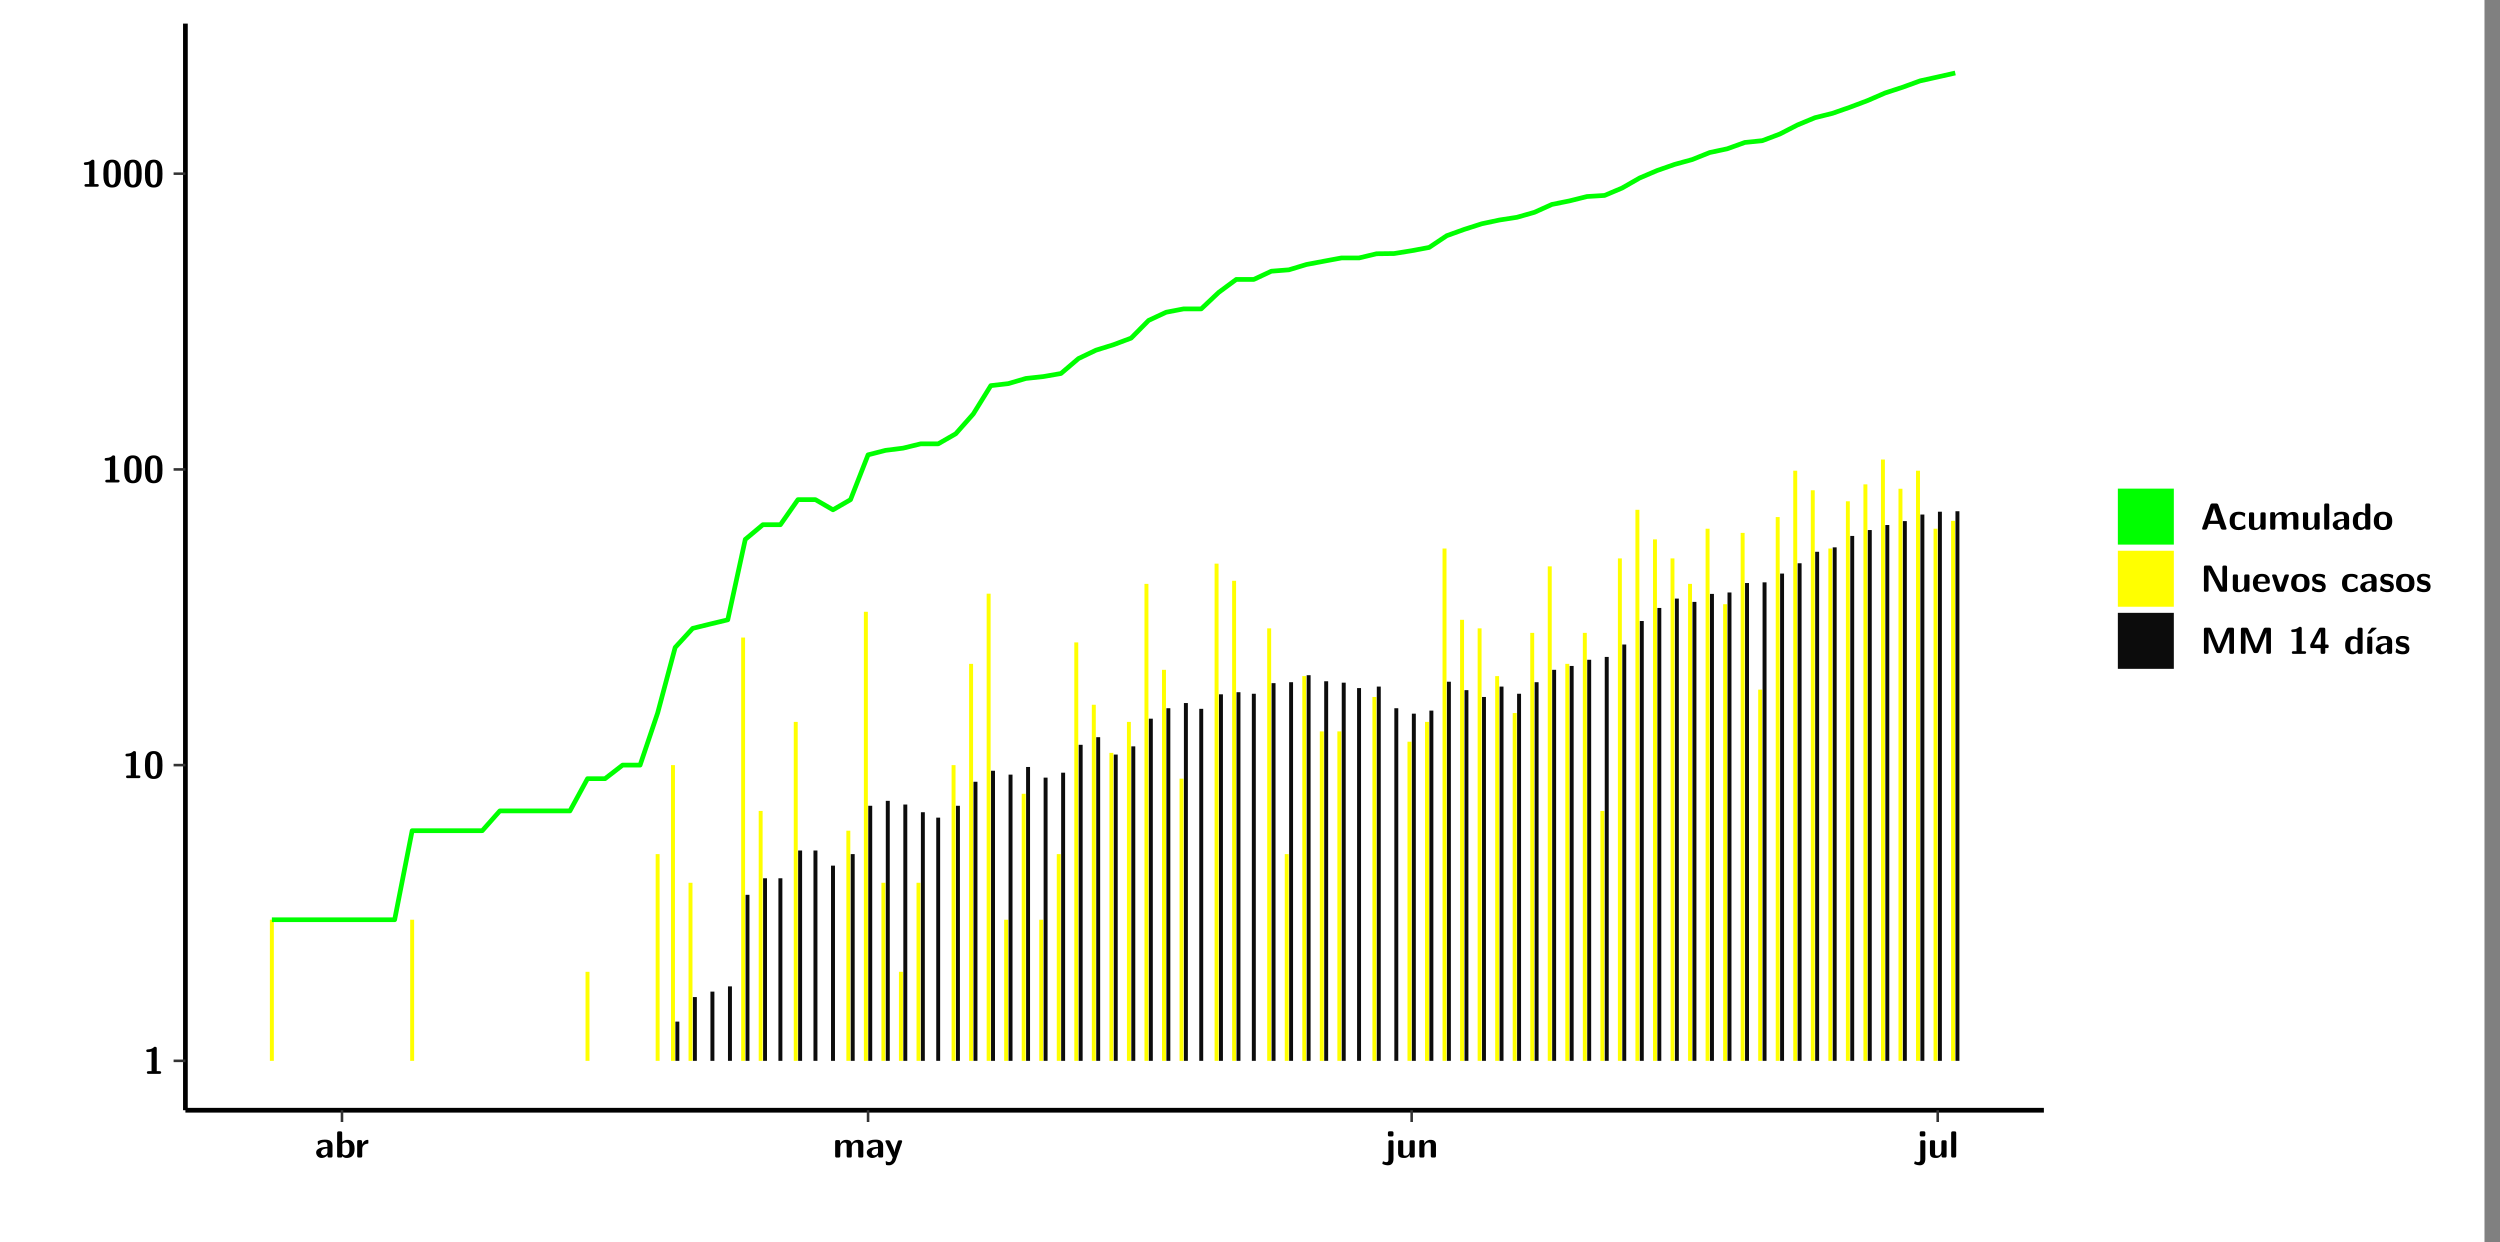 <?xml version="1.0" encoding="UTF-8"?>
<svg xmlns="http://www.w3.org/2000/svg" xmlns:xlink="http://www.w3.org/1999/xlink" width="579.653pt" height="288pt" viewBox="0 0 579.653 288" version="1.1">
<rect x="0" y="0" width="579.653" height="288" fill="#808080" stroke="none"/>
<defs>
<g>
<symbol overflow="visible" id="glyph0-0">
<path style="stroke:none;" d=""/>
</symbol>
<symbol overflow="visible" id="glyph0-1">
<path style="stroke:none;" d="M 3.109 -5.859 C 3.109 -6.016 3.109 -6.281 2.719 -6.281 C 2.547 -6.281 2.516 -6.266 2.406 -6.156 C 2.25 -6.016 1.922 -5.688 1.047 -5.672 C 0.891 -5.672 0.672 -5.609 0.672 -5.359 C 0.672 -5.047 0.969 -5.047 1.094 -5.047 C 1.344 -5.047 1.656 -5.078 1.906 -5.156 L 1.906 -0.625 L 1.234 -0.625 C 1.109 -0.625 0.812 -0.625 0.812 -0.312 C 0.812 0 1.109 0 1.234 0 L 3.719 0 C 3.828 0 4.141 0 4.141 -0.312 C 4.141 -0.625 3.828 -0.625 3.719 -0.625 L 3.109 -0.625 Z M 3.109 -5.859 "/>
</symbol>
<symbol overflow="visible" id="glyph0-2">
<path style="stroke:none;" d="M 4.438 -3 C 4.438 -4.203 4.438 -6.281 2.406 -6.281 C 0.375 -6.281 0.375 -4.219 0.375 -3 C 0.375 -1.812 0.375 0.188 2.406 0.188 C 4.438 0.188 4.438 -1.781 4.438 -3 Z M 2.406 -0.438 C 1.75 -0.438 1.656 -1.25 1.625 -1.484 C 1.562 -1.953 1.562 -2.766 1.562 -3.125 C 1.562 -3.641 1.562 -4.203 1.625 -4.641 C 1.641 -4.875 1.734 -5.641 2.406 -5.641 C 3.047 -5.641 3.156 -4.906 3.188 -4.734 C 3.25 -4.281 3.25 -3.594 3.25 -3.125 C 3.25 -2.625 3.25 -1.953 3.188 -1.469 C 3.156 -1.234 3.062 -0.438 2.406 -0.438 Z M 2.406 -0.438 "/>
</symbol>
<symbol overflow="visible" id="glyph0-3">
<path style="stroke:none;" d="M 4.062 -2.766 C 4.062 -4.156 2.734 -4.156 2.297 -4.156 C 1.891 -4.156 1.453 -4.125 0.859 -3.891 C 0.672 -3.797 0.625 -3.781 0.625 -3.688 C 0.625 -3.625 0.688 -3.109 0.688 -3.047 C 0.703 -2.984 0.75 -2.938 0.812 -2.938 C 0.844 -2.938 0.875 -2.969 0.906 -3 C 1.281 -3.391 1.719 -3.578 2.266 -3.578 C 2.734 -3.578 2.875 -3.297 2.875 -2.781 L 2.875 -2.469 C 2.562 -2.469 0.266 -2.453 0.266 -1.172 C 0.266 -0.547 0.766 0.094 1.531 0.094 C 1.828 0.094 2.484 0.016 2.906 -0.594 L 2.906 -0.422 C 2.906 -0.141 2.969 0 3.328 0 L 3.641 0 C 3.984 0 4.062 -0.109 4.062 -0.422 Z M 2.875 -1.344 C 2.875 -0.531 2.047 -0.531 2.016 -0.531 C 1.641 -0.531 1.406 -0.844 1.406 -1.188 C 1.406 -2.047 2.625 -2.109 2.875 -2.109 Z M 2.875 -1.344 "/>
</symbol>
<symbol overflow="visible" id="glyph0-4">
<path style="stroke:none;" d="M 1.703 -5.656 C 1.703 -5.938 1.641 -6.078 1.281 -6.078 L 0.953 -6.078 C 0.641 -6.078 0.531 -5.984 0.531 -5.656 L 0.531 -0.422 C 0.531 -0.109 0.625 0 0.953 0 L 1.312 0 C 1.453 0 1.719 0 1.734 -0.344 C 2.125 0.094 2.578 0.094 2.719 0.094 C 4.578 0.094 4.578 -1.594 4.578 -2.031 C 4.578 -2.453 4.578 -4.109 2.938 -4.109 C 2.219 -4.109 1.781 -3.703 1.703 -3.625 Z M 1.734 -3.172 C 1.844 -3.281 2.109 -3.484 2.5 -3.484 C 3.391 -3.484 3.391 -2.672 3.391 -2.016 C 3.391 -1.375 3.391 -0.531 2.406 -0.531 C 2.047 -0.531 1.828 -0.75 1.734 -0.875 Z M 1.734 -3.172 "/>
</symbol>
<symbol overflow="visible" id="glyph0-5">
<path style="stroke:none;" d="M 1.703 -2.016 C 1.703 -2.844 2.391 -3.188 2.938 -3.219 C 3.109 -3.234 3.125 -3.234 3.125 -3.469 L 3.125 -3.875 C 3.125 -4.047 3.125 -4.109 2.969 -4.109 C 2.719 -4.109 2.078 -4.031 1.672 -3.078 L 1.656 -3.078 L 1.656 -3.641 C 1.656 -3.922 1.594 -4.062 1.234 -4.062 L 0.953 -4.062 C 0.641 -4.062 0.531 -3.969 0.531 -3.641 L 0.531 -0.422 C 0.531 -0.109 0.625 0 0.953 0 L 1.281 0 C 1.609 0 1.703 -0.109 1.703 -0.422 Z M 1.703 -2.016 "/>
</symbol>
<symbol overflow="visible" id="glyph0-6">
<path style="stroke:none;" d="M 7.062 -2.844 C 7.062 -3.75 6.672 -4.109 5.781 -4.109 C 5.156 -4.109 4.688 -3.828 4.359 -3.25 C 4.219 -4.078 3.484 -4.109 3.109 -4.109 C 2.938 -4.109 2.578 -4.109 2.188 -3.828 C 1.906 -3.625 1.734 -3.344 1.672 -3.203 L 1.672 -3.641 C 1.672 -3.922 1.609 -4.062 1.25 -4.062 L 0.953 -4.062 C 0.625 -4.062 0.531 -3.969 0.531 -3.641 L 0.531 -0.422 C 0.531 -0.109 0.625 0 0.953 0 L 1.297 0 C 1.625 0 1.719 -0.109 1.719 -0.422 L 1.719 -2.359 C 1.719 -3.141 2.25 -3.484 2.688 -3.484 C 3.109 -3.484 3.203 -3.297 3.203 -2.828 L 3.203 -0.422 C 3.203 -0.109 3.297 0 3.625 0 L 3.969 0 C 4.297 0 4.391 -0.109 4.391 -0.422 L 4.391 -2.359 C 4.391 -3.141 4.922 -3.484 5.359 -3.484 C 5.781 -3.484 5.875 -3.297 5.875 -2.828 L 5.875 -0.422 C 5.875 -0.109 5.969 0 6.297 0 L 6.641 0 C 6.984 0 7.062 -0.109 7.062 -0.422 Z M 7.062 -2.844 "/>
</symbol>
<symbol overflow="visible" id="glyph0-7">
<path style="stroke:none;" d="M 4.109 -3.609 C 4.141 -3.719 4.141 -3.734 4.141 -3.781 C 4.141 -4.016 3.906 -4.016 3.797 -4.016 L 3.609 -4.016 C 3.469 -4.016 3.266 -4.016 3.141 -3.812 C 3.109 -3.766 2.406 -1.828 2.359 -1.25 L 2.344 -1.25 C 2.312 -1.672 1.953 -2.484 1.562 -3.328 C 1.328 -3.891 1.266 -4.016 0.828 -4.016 L 0.594 -4.016 C 0.469 -4.016 0.25 -4.016 0.25 -3.781 C 0.25 -3.75 0.281 -3.688 0.297 -3.641 L 1.953 0 C 1.891 0.188 1.859 0.281 1.828 0.375 C 1.734 0.656 1.578 1.047 1.109 1.047 C 0.812 1.047 0.609 0.922 0.516 0.875 C 0.469 0.844 0.453 0.828 0.422 0.828 C 0.391 0.828 0.312 0.859 0.312 0.969 C 0.312 1.031 0.375 1.641 0.391 1.672 C 0.469 1.781 0.953 1.797 1.094 1.797 C 2.172 1.797 2.609 0.766 2.672 0.547 Z M 4.109 -3.609 "/>
</symbol>
<symbol overflow="visible" id="glyph0-8">
<path style="stroke:none;" d="M 1.969 -5.672 C 1.969 -5.953 1.906 -6.094 1.547 -6.094 L 1.094 -6.094 C 0.766 -6.094 0.672 -5.984 0.672 -5.672 L 0.672 -5.312 C 0.672 -5.031 0.734 -4.891 1.094 -4.891 L 1.547 -4.891 C 1.875 -4.891 1.969 -5 1.969 -5.312 Z M 0.797 0.484 C 0.797 0.703 0.797 1.062 0.25 1.062 C 0.156 1.062 -0.094 1.031 -0.266 0.922 C -0.359 0.875 -0.375 0.875 -0.406 0.875 C -0.484 0.875 -0.5 0.922 -0.547 1.094 C -0.609 1.281 -0.625 1.359 -0.625 1.391 C -0.625 1.547 0.109 1.797 0.656 1.797 C 1.625 1.797 1.969 1.141 1.969 0.281 L 1.969 -3.594 C 1.969 -3.875 1.906 -4.016 1.547 -4.016 L 1.219 -4.016 C 0.891 -4.016 0.797 -3.906 0.797 -3.594 Z M 0.797 0.484 "/>
</symbol>
<symbol overflow="visible" id="glyph0-9">
<path style="stroke:none;" d="M 4.391 -3.594 C 4.391 -3.875 4.328 -4.016 3.969 -4.016 L 3.609 -4.016 C 3.281 -4.016 3.188 -3.906 3.188 -3.594 L 3.188 -1.516 C 3.188 -0.938 2.891 -0.438 2.266 -0.438 C 1.766 -0.438 1.719 -0.562 1.719 -1.031 L 1.719 -3.594 C 1.719 -3.875 1.656 -4.016 1.297 -4.016 L 0.953 -4.016 C 0.625 -4.016 0.531 -3.922 0.531 -3.594 L 0.531 -1.109 C 0.531 -0.172 1.031 0.094 1.953 0.094 C 2.188 0.094 2.812 0.094 3.219 -0.656 L 3.219 -0.422 C 3.219 -0.141 3.281 0 3.641 0 L 3.969 0 C 4.297 0 4.391 -0.109 4.391 -0.422 Z M 4.391 -3.594 "/>
</symbol>
<symbol overflow="visible" id="glyph0-10">
<path style="stroke:none;" d="M 4.391 -2.844 C 4.391 -3.75 4 -4.109 3.109 -4.109 C 2.188 -4.109 1.781 -3.438 1.672 -3.203 L 1.672 -3.641 C 1.672 -3.922 1.609 -4.062 1.25 -4.062 L 0.953 -4.062 C 0.625 -4.062 0.531 -3.969 0.531 -3.641 L 0.531 -0.422 C 0.531 -0.109 0.625 0 0.953 0 L 1.297 0 C 1.625 0 1.719 -0.109 1.719 -0.422 L 1.719 -2.359 C 1.719 -3.125 2.219 -3.484 2.688 -3.484 C 3.109 -3.484 3.188 -3.281 3.188 -2.828 L 3.188 -0.422 C 3.188 -0.141 3.25 0 3.609 0 L 3.969 0 C 4.297 0 4.391 -0.109 4.391 -0.422 Z M 4.391 -2.844 "/>
</symbol>
<symbol overflow="visible" id="glyph0-11">
<path style="stroke:none;" d="M 1.703 -5.656 C 1.703 -5.938 1.641 -6.078 1.281 -6.078 L 0.953 -6.078 C 0.641 -6.078 0.531 -5.984 0.531 -5.656 L 0.531 -0.422 C 0.531 -0.109 0.625 0 0.953 0 L 1.281 0 C 1.609 0 1.703 -0.109 1.703 -0.422 Z M 1.703 -5.656 "/>
</symbol>
<symbol overflow="visible" id="glyph0-12">
<path style="stroke:none;" d="M 4.156 -5.703 C 4.031 -6.078 3.766 -6.078 3.594 -6.078 L 2.828 -6.078 C 2.641 -6.078 2.391 -6.078 2.266 -5.703 L 0.406 -0.406 C 0.375 -0.297 0.375 -0.281 0.375 -0.234 C 0.375 0 0.594 0 0.703 0 L 1.031 0 C 1.188 0 1.453 0 1.578 -0.344 L 1.922 -1.328 L 4.344 -1.328 L 4.641 -0.484 C 4.75 -0.172 4.812 0 5.234 0 L 5.703 0 C 5.828 0 6.047 0 6.047 -0.234 C 6.047 -0.281 6.047 -0.297 6 -0.406 Z M 2.812 -3.938 C 2.938 -4.328 3.062 -4.656 3.125 -4.969 L 3.141 -4.969 C 3.188 -4.766 3.188 -4.75 3.25 -4.547 L 4.078 -2.078 L 2.188 -2.078 Z M 2.812 -3.938 "/>
</symbol>
<symbol overflow="visible" id="glyph0-13">
<path style="stroke:none;" d="M 4 -0.438 C 4 -0.531 3.969 -0.938 3.953 -1.047 C 3.953 -1.078 3.938 -1.172 3.844 -1.172 C 3.812 -1.172 3.797 -1.172 3.703 -1.078 C 3.562 -0.953 3.141 -0.594 2.422 -0.594 C 1.516 -0.594 1.516 -1.469 1.516 -2.031 C 1.516 -2.75 1.562 -3.484 2.453 -3.484 C 3.031 -3.484 3.266 -3.344 3.578 -3.078 C 3.688 -2.984 3.703 -2.984 3.734 -2.984 C 3.828 -2.984 3.844 -3.062 3.844 -3.094 C 3.859 -3.172 3.953 -3.656 3.953 -3.703 C 3.953 -3.781 3.891 -3.812 3.75 -3.891 C 3.328 -4.078 3.062 -4.156 2.453 -4.156 C 1.141 -4.156 0.328 -3.547 0.328 -2.016 C 0.328 -0.562 1.078 0.094 2.406 0.094 C 2.641 0.094 3.172 0.094 3.75 -0.203 C 4 -0.344 4 -0.344 4 -0.438 Z M 4 -0.438 "/>
</symbol>
<symbol overflow="visible" id="glyph0-14">
<path style="stroke:none;" d="M 4.375 -5.656 C 4.375 -5.938 4.312 -6.078 3.953 -6.078 L 3.625 -6.078 C 3.297 -6.078 3.203 -5.969 3.203 -5.656 L 3.203 -3.672 C 2.812 -4.047 2.375 -4.109 2.109 -4.109 C 0.328 -4.109 0.328 -2.422 0.328 -2 C 0.328 -1.594 0.328 0.094 2.062 0.094 C 2.422 0.094 2.812 -0.016 3.188 -0.406 C 3.188 -0.094 3.297 0 3.609 0 L 3.953 0 C 4.281 0 4.375 -0.109 4.375 -0.422 Z M 3.188 -1.094 C 3.188 -0.953 3.188 -0.875 2.922 -0.688 C 2.703 -0.547 2.5 -0.531 2.406 -0.531 C 1.516 -0.531 1.516 -1.344 1.516 -2 C 1.516 -2.656 1.516 -3.484 2.5 -3.484 C 2.75 -3.484 2.984 -3.391 3.188 -3.203 Z M 3.188 -1.094 "/>
</symbol>
<symbol overflow="visible" id="glyph0-15">
<path style="stroke:none;" d="M 4.547 -1.969 C 4.547 -3.406 3.844 -4.156 2.406 -4.156 C 0.953 -4.156 0.266 -3.391 0.266 -1.969 C 0.266 -0.547 1.031 0.094 2.406 0.094 C 3.781 0.094 4.547 -0.531 4.547 -1.969 Z M 2.406 -0.594 C 1.469 -0.594 1.469 -1.375 1.469 -2.078 C 1.469 -2.75 1.469 -3.531 2.406 -3.531 C 3.344 -3.531 3.344 -2.766 3.344 -2.078 C 3.344 -1.391 3.344 -0.594 2.406 -0.594 Z M 2.406 -0.594 "/>
</symbol>
<symbol overflow="visible" id="glyph0-16">
<path style="stroke:none;" d="M 2.656 -5.734 C 2.469 -6.078 2.203 -6.078 2.031 -6.078 L 1.219 -6.078 C 0.906 -6.078 0.797 -5.984 0.797 -5.656 L 0.797 -0.422 C 0.797 -0.109 0.891 0 1.219 0 L 1.453 0 C 1.781 0 1.875 -0.109 1.875 -0.422 L 1.875 -5.016 L 1.891 -5.016 L 4.297 -0.344 C 4.484 0 4.75 0 4.922 0 L 5.734 0 C 6.062 0 6.156 -0.109 6.156 -0.422 L 6.156 -5.656 C 6.156 -5.938 6.094 -6.078 5.734 -6.078 L 5.5 -6.078 C 5.156 -6.078 5.078 -5.969 5.078 -5.656 L 5.078 -1.062 L 5.062 -1.062 Z M 2.656 -5.734 "/>
</symbol>
<symbol overflow="visible" id="glyph0-17">
<path style="stroke:none;" d="M 3.781 -1.875 C 3.984 -1.875 4.203 -1.891 4.203 -2.281 C 4.203 -3.406 3.672 -4.156 2.359 -4.156 C 0.969 -4.156 0.266 -3.375 0.266 -2.047 C 0.266 -0.609 1.109 0.094 2.484 0.094 C 2.812 0.094 3.312 0.047 3.891 -0.234 C 4.078 -0.328 4.141 -0.359 4.141 -0.469 C 4.141 -0.531 4.125 -0.781 4.109 -0.844 C 4.078 -1.125 4.062 -1.125 3.984 -1.125 C 3.953 -1.125 3.938 -1.125 3.844 -1.047 C 3.328 -0.594 2.797 -0.531 2.516 -0.531 C 1.531 -0.531 1.422 -1.312 1.391 -1.875 Z M 1.406 -2.344 C 1.422 -2.875 1.609 -3.531 2.359 -3.531 C 3.062 -3.531 3.203 -3.031 3.219 -2.344 Z M 1.406 -2.344 "/>
</symbol>
<symbol overflow="visible" id="glyph0-18">
<path style="stroke:none;" d="M 4.109 -3.609 C 4.141 -3.719 4.141 -3.75 4.141 -3.766 C 4.141 -4.016 3.922 -4.016 3.797 -4.016 L 3.609 -4.016 C 3.25 -4.016 3.141 -3.891 3.062 -3.641 L 2.203 -0.984 L 1.328 -3.641 C 1.266 -3.828 1.203 -4.016 0.781 -4.016 L 0.578 -4.016 C 0.453 -4.016 0.234 -4.016 0.234 -3.766 C 0.234 -3.75 0.234 -3.719 0.266 -3.609 L 1.312 -0.375 C 1.438 0 1.703 0 1.859 0 L 2.5 0 C 2.672 0 2.938 0 3.062 -0.375 Z M 4.109 -3.609 "/>
</symbol>
<symbol overflow="visible" id="glyph0-19">
<path style="stroke:none;" d="M 3.469 -1.234 C 3.469 -1.734 3.203 -2.031 3.047 -2.172 C 2.703 -2.484 2.391 -2.547 2.031 -2.609 C 1.547 -2.703 1.188 -2.766 1.188 -3.109 C 1.188 -3.469 1.484 -3.547 1.828 -3.547 C 2.406 -3.547 2.719 -3.328 2.953 -3.125 C 3.047 -3.047 3.062 -3.047 3.094 -3.047 C 3.188 -3.047 3.203 -3.125 3.203 -3.156 C 3.219 -3.219 3.312 -3.719 3.312 -3.766 C 3.312 -3.906 2.844 -4.031 2.75 -4.062 C 2.406 -4.156 2.125 -4.156 1.891 -4.156 C 1.5 -4.156 0.328 -4.156 0.328 -2.906 C 0.328 -2.484 0.516 -2.219 0.75 -2 C 1.062 -1.734 1.406 -1.672 1.906 -1.562 C 2.156 -1.531 2.609 -1.453 2.609 -1.062 C 2.609 -0.656 2.266 -0.594 1.922 -0.594 C 1.531 -0.594 1.047 -0.703 0.625 -1.188 C 0.594 -1.234 0.562 -1.266 0.516 -1.266 C 0.422 -1.266 0.406 -1.188 0.391 -1.125 C 0.375 -1.016 0.266 -0.516 0.266 -0.422 C 0.266 -0.266 0.922 -0.062 0.922 -0.047 C 1.406 0.094 1.766 0.094 1.922 0.094 C 2.359 0.094 3.469 0.062 3.469 -1.234 Z M 3.469 -1.234 "/>
</symbol>
<symbol overflow="visible" id="glyph0-20">
<path style="stroke:none;" d="M 4.859 -2.859 C 4.688 -2.422 4.359 -1.609 4.281 -1.312 C 4.203 -1.625 3.844 -2.484 3.656 -2.953 L 2.531 -5.719 C 2.391 -6.078 2.109 -6.078 1.953 -6.078 L 1.219 -6.078 C 0.906 -6.078 0.797 -5.984 0.797 -5.656 L 0.797 -0.422 C 0.797 -0.109 0.891 0 1.219 0 L 1.453 0 C 1.781 0 1.875 -0.109 1.875 -0.422 L 1.875 -4.953 L 1.891 -4.953 C 1.984 -4.562 2.375 -3.578 2.578 -3.062 L 3.609 -0.562 C 3.766 -0.188 3.969 -0.188 4.266 -0.188 C 4.562 -0.188 4.781 -0.188 4.938 -0.562 L 6.062 -3.328 C 6.141 -3.531 6.625 -4.719 6.672 -4.953 L 6.688 -4.953 L 6.688 -0.422 C 6.688 -0.141 6.75 0 7.109 0 L 7.344 0 C 7.672 0 7.766 -0.109 7.766 -0.422 L 7.766 -5.656 C 7.766 -5.938 7.703 -6.078 7.344 -6.078 L 6.609 -6.078 C 6.391 -6.078 6.172 -6.062 6.016 -5.703 Z M 4.859 -2.859 "/>
</symbol>
<symbol overflow="visible" id="glyph0-21">
<path style="stroke:none;" d="M 0.344 -2.297 C 0.266 -2.172 0.266 -2.141 0.266 -1.984 L 0.266 -1.766 C 0.266 -1.484 0.328 -1.344 0.688 -1.344 L 2.672 -1.344 L 2.672 -0.422 C 2.672 -0.141 2.719 0 3.078 0 L 3.328 0 C 3.656 0 3.75 -0.109 3.75 -0.422 L 3.75 -1.344 L 4.125 -1.344 C 4.391 -1.344 4.547 -1.406 4.547 -1.75 C 4.547 -2.078 4.422 -2.172 4.125 -2.172 L 3.75 -2.172 L 3.75 -5.656 C 3.75 -5.984 3.656 -6.078 3.328 -6.078 L 2.688 -6.078 C 2.531 -6.078 2.391 -6.078 2.281 -5.875 Z M 1.188 -2.172 C 2.578 -4.75 2.672 -5.016 2.703 -5.156 L 2.719 -5.156 L 2.719 -2.172 Z M 1.188 -2.172 "/>
</symbol>
<symbol overflow="visible" id="glyph0-22">
<path style="stroke:none;" d="M 3.906 -5.844 C 3.953 -5.875 4 -5.922 4 -5.969 C 4 -6.078 3.906 -6.078 3.766 -6.078 L 3.047 -6.078 C 2.875 -6.078 2.859 -6.078 2.781 -5.984 L 2.031 -4.953 C 1.953 -4.859 1.953 -4.844 1.953 -4.828 C 1.953 -4.703 2.047 -4.703 2.188 -4.703 L 2.516 -4.703 Z M 3.906 -5.844 "/>
</symbol>
<symbol overflow="visible" id="glyph0-23">
<path style="stroke:none;" d="M 1.703 -3.594 C 1.703 -3.875 1.641 -4.016 1.281 -4.016 L 0.953 -4.016 C 0.641 -4.016 0.531 -3.922 0.531 -3.594 L 0.531 -0.422 C 0.531 -0.109 0.625 0 0.953 0 L 1.281 0 C 1.609 0 1.703 -0.109 1.703 -0.422 Z M 1.703 -3.594 "/>
</symbol>
</g>
<clipPath id="clip1">
  <path d="M 0 0 L 576.008 0 L 576.008 288 L 0 288 Z M 0 0 "/>
</clipPath>
<clipPath id="clip2">
  <path d="M 42.988 5.477 L 473.898 5.477 L 473.898 257.414 L 42.988 257.414 Z M 42.988 5.477 "/>
</clipPath>
</defs>
<g id="surface1">
<g clip-path="url(#clip1)" clip-rule="nonzero">
<path style="fill-rule:nonzero;fill:rgb(100%,100%,100%);fill-opacity:1;stroke-width:0.598;stroke-linecap:round;stroke-linejoin:round;stroke:rgb(100%,100%,100%);stroke-opacity:1;stroke-miterlimit:10;" d="M 0 0 L 0 288.004 L 576.008 288.004 L 576.008 0 Z M 0 0 " transform="matrix(1,0,0,-1,0,288)"/>
</g>
<g clip-path="url(#clip2)" clip-rule="nonzero">
<path style=" stroke:none;fill-rule:nonzero;fill:rgb(100%,100%,100%);fill-opacity:1;" d="M 42.988 257.414 L 42.988 5.477 L 473.898 5.477 L 473.898 257.414 Z M 42.988 257.414 "/>
</g>
<path style=" stroke:none;fill-rule:nonzero;fill:rgb(100%,100%,0%);fill-opacity:1;" d="M 62.574 245.969 L 62.574 213.25 L 63.492 213.25 L 63.492 245.969 Z M 62.574 245.969 "/>
<path style=" stroke:none;fill-rule:nonzero;fill:rgb(100%,100%,0%);fill-opacity:1;" d="M 95.105 245.969 L 95.105 213.25 L 96.02 213.25 L 96.02 245.969 Z M 95.105 245.969 "/>
<path style=" stroke:none;fill-rule:nonzero;fill:rgb(100%,100%,0%);fill-opacity:1;" d="M 135.762 245.969 L 135.762 225.324 L 136.68 225.324 L 136.68 245.969 Z M 135.762 245.969 "/>
<path style=" stroke:none;fill-rule:nonzero;fill:rgb(100%,100%,0%);fill-opacity:1;" d="M 152.023 245.969 L 152.023 198.035 L 152.938 198.035 L 152.938 245.969 Z M 152.023 245.969 "/>
<path style=" stroke:none;fill-rule:nonzero;fill:rgb(100%,100%,0%);fill-opacity:1;" d="M 155.578 245.969 L 155.578 177.402 L 156.496 177.402 L 156.496 245.969 Z M 155.578 245.969 "/>
<path style=" stroke:none;fill-rule:nonzero;fill:rgb(4.999%,4.999%,4.999%);fill-opacity:1;" d="M 156.594 245.969 L 156.594 236.871 L 157.512 236.871 L 157.512 245.969 Z M 156.594 245.969 "/>
<path style=" stroke:none;fill-rule:nonzero;fill:rgb(100%,100%,0%);fill-opacity:1;" d="M 159.645 245.969 L 159.645 204.68 L 160.559 204.68 L 160.559 245.969 Z M 159.645 245.969 "/>
<path style=" stroke:none;fill-rule:nonzero;fill:rgb(4.999%,4.999%,4.999%);fill-opacity:1;" d="M 160.66 245.969 L 160.66 231.184 L 161.574 231.184 L 161.574 245.969 Z M 160.66 245.969 "/>
<path style=" stroke:none;fill-rule:nonzero;fill:rgb(4.999%,4.999%,4.999%);fill-opacity:1;" d="M 164.723 245.969 L 164.723 229.918 L 165.641 229.918 L 165.641 245.969 Z M 164.723 245.969 "/>
<path style=" stroke:none;fill-rule:nonzero;fill:rgb(4.999%,4.999%,4.999%);fill-opacity:1;" d="M 168.789 245.969 L 168.789 228.703 L 169.707 228.703 L 169.707 245.969 Z M 168.789 245.969 "/>
<path style=" stroke:none;fill-rule:nonzero;fill:rgb(100%,100%,0%);fill-opacity:1;" d="M 171.848 245.969 L 171.848 147.824 L 172.754 147.824 L 172.754 245.969 Z M 171.848 245.969 "/>
<path style=" stroke:none;fill-rule:nonzero;fill:rgb(4.999%,4.999%,4.999%);fill-opacity:1;" d="M 172.863 245.969 L 172.863 207.473 L 173.77 207.473 L 173.77 245.969 Z M 172.863 245.969 "/>
<path style=" stroke:none;fill-rule:nonzero;fill:rgb(100%,100%,0%);fill-opacity:1;" d="M 175.914 245.969 L 175.914 188.023 L 176.82 188.023 L 176.82 245.969 Z M 175.914 245.969 "/>
<path style=" stroke:none;fill-rule:nonzero;fill:rgb(4.999%,4.999%,4.999%);fill-opacity:1;" d="M 176.93 245.969 L 176.93 203.637 L 177.836 203.637 L 177.836 245.969 Z M 176.93 245.969 "/>
<path style=" stroke:none;fill-rule:nonzero;fill:rgb(4.999%,4.999%,4.999%);fill-opacity:1;" d="M 180.484 245.969 L 180.484 203.637 L 181.402 203.637 L 181.402 245.969 Z M 180.484 245.969 "/>
<path style=" stroke:none;fill-rule:nonzero;fill:rgb(100%,100%,0%);fill-opacity:1;" d="M 184.043 245.969 L 184.043 167.379 L 184.957 167.379 L 184.957 245.969 Z M 184.043 245.969 "/>
<path style=" stroke:none;fill-rule:nonzero;fill:rgb(4.999%,4.999%,4.999%);fill-opacity:1;" d="M 185.059 245.969 L 185.059 197.199 L 185.977 197.199 L 185.977 245.969 Z M 185.059 245.969 "/>
<path style=" stroke:none;fill-rule:nonzero;fill:rgb(4.999%,4.999%,4.999%);fill-opacity:1;" d="M 188.613 245.969 L 188.613 197.199 L 189.531 197.199 L 189.531 245.969 Z M 188.613 245.969 "/>
<path style=" stroke:none;fill-rule:nonzero;fill:rgb(4.999%,4.999%,4.999%);fill-opacity:1;" d="M 192.68 245.969 L 192.68 200.707 L 193.598 200.707 L 193.598 245.969 Z M 192.68 245.969 "/>
<path style=" stroke:none;fill-rule:nonzero;fill:rgb(100%,100%,0%);fill-opacity:1;" d="M 196.238 245.969 L 196.238 192.605 L 197.152 192.605 L 197.152 245.969 Z M 196.238 245.969 "/>
<path style=" stroke:none;fill-rule:nonzero;fill:rgb(4.999%,4.999%,4.999%);fill-opacity:1;" d="M 197.254 245.969 L 197.254 198.035 L 198.168 198.035 L 198.168 245.969 Z M 197.254 245.969 "/>
<path style=" stroke:none;fill-rule:nonzero;fill:rgb(100%,100%,0%);fill-opacity:1;" d="M 200.301 245.969 L 200.301 141.848 L 201.219 141.848 L 201.219 245.969 Z M 200.301 245.969 "/>
<path style=" stroke:none;fill-rule:nonzero;fill:rgb(4.999%,4.999%,4.999%);fill-opacity:1;" d="M 201.316 245.969 L 201.316 186.828 L 202.234 186.828 L 202.234 245.969 Z M 201.316 245.969 "/>
<path style=" stroke:none;fill-rule:nonzero;fill:rgb(100%,100%,0%);fill-opacity:1;" d="M 204.367 245.969 L 204.367 204.68 L 205.281 204.68 L 205.281 245.969 Z M 204.367 245.969 "/>
<path style=" stroke:none;fill-rule:nonzero;fill:rgb(4.999%,4.999%,4.999%);fill-opacity:1;" d="M 205.383 245.969 L 205.383 185.684 L 206.301 185.684 L 206.301 245.969 Z M 205.383 245.969 "/>
<path style=" stroke:none;fill-rule:nonzero;fill:rgb(100%,100%,0%);fill-opacity:1;" d="M 208.43 245.969 L 208.43 225.324 L 209.348 225.324 L 209.348 245.969 Z M 208.43 245.969 "/>
<path style=" stroke:none;fill-rule:nonzero;fill:rgb(4.999%,4.999%,4.999%);fill-opacity:1;" d="M 209.449 245.969 L 209.449 186.539 L 210.363 186.539 L 210.363 245.969 Z M 209.449 245.969 "/>
<path style=" stroke:none;fill-rule:nonzero;fill:rgb(100%,100%,0%);fill-opacity:1;" d="M 212.504 245.969 L 212.504 204.68 L 213.414 204.68 L 213.414 245.969 Z M 212.504 245.969 "/>
<path style=" stroke:none;fill-rule:nonzero;fill:rgb(4.999%,4.999%,4.999%);fill-opacity:1;" d="M 213.523 245.969 L 213.523 188.324 L 214.43 188.324 L 214.43 245.969 Z M 213.523 245.969 "/>
<path style=" stroke:none;fill-rule:nonzero;fill:rgb(4.999%,4.999%,4.999%);fill-opacity:1;" d="M 217.078 245.969 L 217.078 189.578 L 217.984 189.578 L 217.984 245.969 Z M 217.078 245.969 "/>
<path style=" stroke:none;fill-rule:nonzero;fill:rgb(100%,100%,0%);fill-opacity:1;" d="M 220.637 245.969 L 220.637 177.402 L 221.551 177.402 L 221.551 245.969 Z M 220.637 245.969 "/>
<path style=" stroke:none;fill-rule:nonzero;fill:rgb(4.999%,4.999%,4.999%);fill-opacity:1;" d="M 221.652 245.969 L 221.652 186.828 L 222.566 186.828 L 222.566 245.969 Z M 221.652 245.969 "/>
<path style=" stroke:none;fill-rule:nonzero;fill:rgb(100%,100%,0%);fill-opacity:1;" d="M 224.699 245.969 L 224.699 153.922 L 225.617 153.922 L 225.617 245.969 Z M 224.699 245.969 "/>
<path style=" stroke:none;fill-rule:nonzero;fill:rgb(4.999%,4.999%,4.999%);fill-opacity:1;" d="M 225.715 245.969 L 225.715 181.258 L 226.633 181.258 L 226.633 245.969 Z M 225.715 245.969 "/>
<path style=" stroke:none;fill-rule:nonzero;fill:rgb(100%,100%,0%);fill-opacity:1;" d="M 228.766 245.969 L 228.766 137.652 L 229.684 137.652 L 229.684 245.969 Z M 228.766 245.969 "/>
<path style=" stroke:none;fill-rule:nonzero;fill:rgb(4.999%,4.999%,4.999%);fill-opacity:1;" d="M 229.781 245.969 L 229.781 178.707 L 230.699 178.707 L 230.699 245.969 Z M 229.781 245.969 "/>
<path style=" stroke:none;fill-rule:nonzero;fill:rgb(100%,100%,0%);fill-opacity:1;" d="M 232.828 245.969 L 232.828 213.25 L 233.746 213.25 L 233.746 245.969 Z M 232.828 245.969 "/>
<path style=" stroke:none;fill-rule:nonzero;fill:rgb(4.999%,4.999%,4.999%);fill-opacity:1;" d="M 233.848 245.969 L 233.848 179.605 L 234.762 179.605 L 234.762 245.969 Z M 233.848 245.969 "/>
<path style=" stroke:none;fill-rule:nonzero;fill:rgb(100%,100%,0%);fill-opacity:1;" d="M 236.895 245.969 L 236.895 184.047 L 237.812 184.047 L 237.812 245.969 Z M 236.895 245.969 "/>
<path style=" stroke:none;fill-rule:nonzero;fill:rgb(4.999%,4.999%,4.999%);fill-opacity:1;" d="M 237.91 245.969 L 237.91 177.832 L 238.828 177.832 L 238.828 245.969 Z M 237.91 245.969 "/>
<path style=" stroke:none;fill-rule:nonzero;fill:rgb(100%,100%,0%);fill-opacity:1;" d="M 240.961 245.969 L 240.961 213.25 L 241.875 213.25 L 241.875 245.969 Z M 240.961 245.969 "/>
<path style=" stroke:none;fill-rule:nonzero;fill:rgb(4.999%,4.999%,4.999%);fill-opacity:1;" d="M 241.977 245.969 L 241.977 180.301 L 242.891 180.301 L 242.891 245.969 Z M 241.977 245.969 "/>
<path style=" stroke:none;fill-rule:nonzero;fill:rgb(100%,100%,0%);fill-opacity:1;" d="M 245.023 245.969 L 245.023 198.035 L 245.941 198.035 L 245.941 245.969 Z M 245.023 245.969 "/>
<path style=" stroke:none;fill-rule:nonzero;fill:rgb(4.999%,4.999%,4.999%);fill-opacity:1;" d="M 246.039 245.969 L 246.039 179.156 L 246.957 179.156 L 246.957 245.969 Z M 246.039 245.969 "/>
<path style=" stroke:none;fill-rule:nonzero;fill:rgb(100%,100%,0%);fill-opacity:1;" d="M 249.09 245.969 L 249.09 148.949 L 250.004 148.949 L 250.004 245.969 Z M 249.09 245.969 "/>
<path style=" stroke:none;fill-rule:nonzero;fill:rgb(4.999%,4.999%,4.999%);fill-opacity:1;" d="M 250.105 245.969 L 250.105 172.691 L 251.023 172.691 L 251.023 245.969 Z M 250.105 245.969 "/>
<path style=" stroke:none;fill-rule:nonzero;fill:rgb(100%,100%,0%);fill-opacity:1;" d="M 253.152 245.969 L 253.152 163.406 L 254.07 163.406 L 254.07 245.969 Z M 253.152 245.969 "/>
<path style=" stroke:none;fill-rule:nonzero;fill:rgb(4.999%,4.999%,4.999%);fill-opacity:1;" d="M 254.172 245.969 L 254.172 170.926 L 255.086 170.926 L 255.086 245.969 Z M 254.172 245.969 "/>
<path style=" stroke:none;fill-rule:nonzero;fill:rgb(100%,100%,0%);fill-opacity:1;" d="M 257.23 245.969 L 257.23 174.562 L 258.137 174.562 L 258.137 245.969 Z M 257.23 245.969 "/>
<path style=" stroke:none;fill-rule:nonzero;fill:rgb(4.999%,4.999%,4.999%);fill-opacity:1;" d="M 258.246 245.969 L 258.246 174.953 L 259.152 174.953 L 259.152 245.969 Z M 258.246 245.969 "/>
<path style=" stroke:none;fill-rule:nonzero;fill:rgb(100%,100%,0%);fill-opacity:1;" d="M 261.293 245.969 L 261.293 167.379 L 262.199 167.379 L 262.199 245.969 Z M 261.293 245.969 "/>
<path style=" stroke:none;fill-rule:nonzero;fill:rgb(4.999%,4.999%,4.999%);fill-opacity:1;" d="M 262.309 245.969 L 262.309 173.051 L 263.227 173.051 L 263.227 245.969 Z M 262.309 245.969 "/>
<path style=" stroke:none;fill-rule:nonzero;fill:rgb(100%,100%,0%);fill-opacity:1;" d="M 265.359 245.969 L 265.359 135.379 L 266.273 135.379 L 266.273 245.969 Z M 265.359 245.969 "/>
<path style=" stroke:none;fill-rule:nonzero;fill:rgb(4.999%,4.999%,4.999%);fill-opacity:1;" d="M 266.375 245.969 L 266.375 166.633 L 267.293 166.633 L 267.293 245.969 Z M 266.375 245.969 "/>
<path style=" stroke:none;fill-rule:nonzero;fill:rgb(100%,100%,0%);fill-opacity:1;" d="M 269.422 245.969 L 269.422 155.305 L 270.34 155.305 L 270.34 245.969 Z M 269.422 245.969 "/>
<path style=" stroke:none;fill-rule:nonzero;fill:rgb(4.999%,4.999%,4.999%);fill-opacity:1;" d="M 270.438 245.969 L 270.438 164.211 L 271.355 164.211 L 271.355 245.969 Z M 270.438 245.969 "/>
<path style=" stroke:none;fill-rule:nonzero;fill:rgb(100%,100%,0%);fill-opacity:1;" d="M 273.488 245.969 L 273.488 180.543 L 274.406 180.543 L 274.406 245.969 Z M 273.488 245.969 "/>
<path style=" stroke:none;fill-rule:nonzero;fill:rgb(4.999%,4.999%,4.999%);fill-opacity:1;" d="M 274.504 245.969 L 274.504 163.008 L 275.422 163.008 L 275.422 245.969 Z M 274.504 245.969 "/>
<path style=" stroke:none;fill-rule:nonzero;fill:rgb(4.999%,4.999%,4.999%);fill-opacity:1;" d="M 278.062 245.969 L 278.062 164.352 L 278.977 164.352 L 278.977 245.969 Z M 278.062 245.969 "/>
<path style=" stroke:none;fill-rule:nonzero;fill:rgb(100%,100%,0%);fill-opacity:1;" d="M 281.617 245.969 L 281.617 130.688 L 282.535 130.688 L 282.535 245.969 Z M 281.617 245.969 "/>
<path style=" stroke:none;fill-rule:nonzero;fill:rgb(4.999%,4.999%,4.999%);fill-opacity:1;" d="M 282.633 245.969 L 282.633 160.984 L 283.551 160.984 L 283.551 245.969 Z M 282.633 245.969 "/>
<path style=" stroke:none;fill-rule:nonzero;fill:rgb(100%,100%,0%);fill-opacity:1;" d="M 285.684 245.969 L 285.684 134.664 L 286.598 134.664 L 286.598 245.969 Z M 285.684 245.969 "/>
<path style=" stroke:none;fill-rule:nonzero;fill:rgb(4.999%,4.999%,4.999%);fill-opacity:1;" d="M 286.699 245.969 L 286.699 160.496 L 287.613 160.496 L 287.613 245.969 Z M 286.699 245.969 "/>
<path style=" stroke:none;fill-rule:nonzero;fill:rgb(4.999%,4.999%,4.999%);fill-opacity:1;" d="M 290.254 245.969 L 290.254 160.855 L 291.172 160.855 L 291.172 245.969 Z M 290.254 245.969 "/>
<path style=" stroke:none;fill-rule:nonzero;fill:rgb(100%,100%,0%);fill-opacity:1;" d="M 293.812 245.969 L 293.812 145.691 L 294.73 145.691 L 294.73 245.969 Z M 293.812 245.969 "/>
<path style=" stroke:none;fill-rule:nonzero;fill:rgb(4.999%,4.999%,4.999%);fill-opacity:1;" d="M 294.828 245.969 L 294.828 158.395 L 295.746 158.395 L 295.746 245.969 Z M 294.828 245.969 "/>
<path style=" stroke:none;fill-rule:nonzero;fill:rgb(100%,100%,0%);fill-opacity:1;" d="M 297.887 245.969 L 297.887 198.035 L 298.793 198.035 L 298.793 245.969 Z M 297.887 245.969 "/>
<path style=" stroke:none;fill-rule:nonzero;fill:rgb(4.999%,4.999%,4.999%);fill-opacity:1;" d="M 298.902 245.969 L 298.902 158.176 L 299.809 158.176 L 299.809 245.969 Z M 298.902 245.969 "/>
<path style=" stroke:none;fill-rule:nonzero;fill:rgb(100%,100%,0%);fill-opacity:1;" d="M 301.953 245.969 L 301.953 156.762 L 302.859 156.762 L 302.859 245.969 Z M 301.953 245.969 "/>
<path style=" stroke:none;fill-rule:nonzero;fill:rgb(4.999%,4.999%,4.999%);fill-opacity:1;" d="M 302.969 245.969 L 302.969 156.551 L 303.875 156.551 L 303.875 245.969 Z M 302.969 245.969 "/>
<path style=" stroke:none;fill-rule:nonzero;fill:rgb(100%,100%,0%);fill-opacity:1;" d="M 306.016 245.969 L 306.016 169.582 L 306.934 169.582 L 306.934 245.969 Z M 306.016 245.969 "/>
<path style=" stroke:none;fill-rule:nonzero;fill:rgb(4.999%,4.999%,4.999%);fill-opacity:1;" d="M 307.031 245.969 L 307.031 157.957 L 307.949 157.957 L 307.949 245.969 Z M 307.031 245.969 "/>
<path style=" stroke:none;fill-rule:nonzero;fill:rgb(100%,100%,0%);fill-opacity:1;" d="M 310.082 245.969 L 310.082 169.582 L 310.996 169.582 L 310.996 245.969 Z M 310.082 245.969 "/>
<path style=" stroke:none;fill-rule:nonzero;fill:rgb(4.999%,4.999%,4.999%);fill-opacity:1;" d="M 311.098 245.969 L 311.098 158.285 L 312.016 158.285 L 312.016 245.969 Z M 311.098 245.969 "/>
<path style=" stroke:none;fill-rule:nonzero;fill:rgb(4.999%,4.999%,4.999%);fill-opacity:1;" d="M 314.652 245.969 L 314.652 159.539 L 315.57 159.539 L 315.57 245.969 Z M 314.652 245.969 "/>
<path style=" stroke:none;fill-rule:nonzero;fill:rgb(100%,100%,0%);fill-opacity:1;" d="M 318.211 245.969 L 318.211 161.602 L 319.129 161.602 L 319.129 245.969 Z M 318.211 245.969 "/>
<path style=" stroke:none;fill-rule:nonzero;fill:rgb(4.999%,4.999%,4.999%);fill-opacity:1;" d="M 319.227 245.969 L 319.227 159.191 L 320.145 159.191 L 320.145 245.969 Z M 319.227 245.969 "/>
<path style=" stroke:none;fill-rule:nonzero;fill:rgb(4.999%,4.999%,4.999%);fill-opacity:1;" d="M 323.293 245.969 L 323.293 164.211 L 324.207 164.211 L 324.207 245.969 Z M 323.293 245.969 "/>
<path style=" stroke:none;fill-rule:nonzero;fill:rgb(100%,100%,0%);fill-opacity:1;" d="M 326.34 245.969 L 326.34 171.973 L 327.258 171.973 L 327.258 245.969 Z M 326.34 245.969 "/>
<path style=" stroke:none;fill-rule:nonzero;fill:rgb(4.999%,4.999%,4.999%);fill-opacity:1;" d="M 327.355 245.969 L 327.355 165.469 L 328.273 165.469 L 328.273 245.969 Z M 327.355 245.969 "/>
<path style=" stroke:none;fill-rule:nonzero;fill:rgb(100%,100%,0%);fill-opacity:1;" d="M 330.406 245.969 L 330.406 167.379 L 331.32 167.379 L 331.32 245.969 Z M 330.406 245.969 "/>
<path style=" stroke:none;fill-rule:nonzero;fill:rgb(4.999%,4.999%,4.999%);fill-opacity:1;" d="M 331.422 245.969 L 331.422 164.762 L 332.34 164.762 L 332.34 245.969 Z M 331.422 245.969 "/>
<path style=" stroke:none;fill-rule:nonzero;fill:rgb(100%,100%,0%);fill-opacity:1;" d="M 334.469 245.969 L 334.469 127.18 L 335.387 127.18 L 335.387 245.969 Z M 334.469 245.969 "/>
<path style=" stroke:none;fill-rule:nonzero;fill:rgb(4.999%,4.999%,4.999%);fill-opacity:1;" d="M 335.484 245.969 L 335.484 158.066 L 336.402 158.066 L 336.402 245.969 Z M 335.484 245.969 "/>
<path style=" stroke:none;fill-rule:nonzero;fill:rgb(100%,100%,0%);fill-opacity:1;" d="M 338.535 245.969 L 338.535 143.711 L 339.453 143.711 L 339.453 245.969 Z M 338.535 245.969 "/>
<path style=" stroke:none;fill-rule:nonzero;fill:rgb(4.999%,4.999%,4.999%);fill-opacity:1;" d="M 339.562 245.969 L 339.562 160.02 L 340.469 160.02 L 340.469 245.969 Z M 339.562 245.969 "/>
<path style=" stroke:none;fill-rule:nonzero;fill:rgb(100%,100%,0%);fill-opacity:1;" d="M 342.609 245.969 L 342.609 145.691 L 343.516 145.691 L 343.516 245.969 Z M 342.609 245.969 "/>
<path style=" stroke:none;fill-rule:nonzero;fill:rgb(4.999%,4.999%,4.999%);fill-opacity:1;" d="M 343.625 245.969 L 343.625 161.602 L 344.531 161.602 L 344.531 245.969 Z M 343.625 245.969 "/>
<path style=" stroke:none;fill-rule:nonzero;fill:rgb(100%,100%,0%);fill-opacity:1;" d="M 346.676 245.969 L 346.676 156.762 L 347.582 156.762 L 347.582 245.969 Z M 346.676 245.969 "/>
<path style=" stroke:none;fill-rule:nonzero;fill:rgb(4.999%,4.999%,4.999%);fill-opacity:1;" d="M 347.691 245.969 L 347.691 159.191 L 348.605 159.191 L 348.605 245.969 Z M 347.691 245.969 "/>
<path style=" stroke:none;fill-rule:nonzero;fill:rgb(100%,100%,0%);fill-opacity:1;" d="M 350.738 245.969 L 350.738 165.328 L 351.656 165.328 L 351.656 245.969 Z M 350.738 245.969 "/>
<path style=" stroke:none;fill-rule:nonzero;fill:rgb(4.999%,4.999%,4.999%);fill-opacity:1;" d="M 351.754 245.969 L 351.754 160.855 L 352.672 160.855 L 352.672 245.969 Z M 351.754 245.969 "/>
<path style=" stroke:none;fill-rule:nonzero;fill:rgb(100%,100%,0%);fill-opacity:1;" d="M 354.805 245.969 L 354.805 146.738 L 355.719 146.738 L 355.719 245.969 Z M 354.805 245.969 "/>
<path style=" stroke:none;fill-rule:nonzero;fill:rgb(4.999%,4.999%,4.999%);fill-opacity:1;" d="M 355.82 245.969 L 355.82 158.176 L 356.738 158.176 L 356.738 245.969 Z M 355.82 245.969 "/>
<path style=" stroke:none;fill-rule:nonzero;fill:rgb(100%,100%,0%);fill-opacity:1;" d="M 358.867 245.969 L 358.867 131.316 L 359.785 131.316 L 359.785 245.969 Z M 358.867 245.969 "/>
<path style=" stroke:none;fill-rule:nonzero;fill:rgb(4.999%,4.999%,4.999%);fill-opacity:1;" d="M 359.887 245.969 L 359.887 155.305 L 360.801 155.305 L 360.801 245.969 Z M 359.887 245.969 "/>
<path style=" stroke:none;fill-rule:nonzero;fill:rgb(100%,100%,0%);fill-opacity:1;" d="M 362.934 245.969 L 362.934 153.922 L 363.852 153.922 L 363.852 245.969 Z M 362.934 245.969 "/>
<path style=" stroke:none;fill-rule:nonzero;fill:rgb(4.999%,4.999%,4.999%);fill-opacity:1;" d="M 363.949 245.969 L 363.949 154.41 L 364.867 154.41 L 364.867 245.969 Z M 363.949 245.969 "/>
<path style=" stroke:none;fill-rule:nonzero;fill:rgb(100%,100%,0%);fill-opacity:1;" d="M 367 245.969 L 367 146.738 L 367.914 146.738 L 367.914 245.969 Z M 367 245.969 "/>
<path style=" stroke:none;fill-rule:nonzero;fill:rgb(4.999%,4.999%,4.999%);fill-opacity:1;" d="M 368.016 245.969 L 368.016 152.977 L 368.93 152.977 L 368.93 245.969 Z M 368.016 245.969 "/>
<path style=" stroke:none;fill-rule:nonzero;fill:rgb(100%,100%,0%);fill-opacity:1;" d="M 371.062 245.969 L 371.062 188.023 L 371.98 188.023 L 371.98 245.969 Z M 371.062 245.969 "/>
<path style=" stroke:none;fill-rule:nonzero;fill:rgb(4.999%,4.999%,4.999%);fill-opacity:1;" d="M 372.078 245.969 L 372.078 152.316 L 372.996 152.316 L 372.996 245.969 Z M 372.078 245.969 "/>
<path style=" stroke:none;fill-rule:nonzero;fill:rgb(100%,100%,0%);fill-opacity:1;" d="M 375.129 245.969 L 375.129 129.473 L 376.043 129.473 L 376.043 245.969 Z M 375.129 245.969 "/>
<path style=" stroke:none;fill-rule:nonzero;fill:rgb(4.999%,4.999%,4.999%);fill-opacity:1;" d="M 376.145 245.969 L 376.145 149.438 L 377.062 149.438 L 377.062 245.969 Z M 376.145 245.969 "/>
<path style=" stroke:none;fill-rule:nonzero;fill:rgb(100%,100%,0%);fill-opacity:1;" d="M 379.191 245.969 L 379.191 118.203 L 380.109 118.203 L 380.109 245.969 Z M 379.191 245.969 "/>
<path style=" stroke:none;fill-rule:nonzero;fill:rgb(4.999%,4.999%,4.999%);fill-opacity:1;" d="M 380.211 245.969 L 380.211 143.988 L 381.125 143.988 L 381.125 245.969 Z M 380.211 245.969 "/>
<path style=" stroke:none;fill-rule:nonzero;fill:rgb(100%,100%,0%);fill-opacity:1;" d="M 383.27 245.969 L 383.27 125.059 L 384.176 125.059 L 384.176 245.969 Z M 383.27 245.969 "/>
<path style=" stroke:none;fill-rule:nonzero;fill:rgb(4.999%,4.999%,4.999%);fill-opacity:1;" d="M 384.285 245.969 L 384.285 140.961 L 385.191 140.961 L 385.191 245.969 Z M 384.285 245.969 "/>
<path style=" stroke:none;fill-rule:nonzero;fill:rgb(100%,100%,0%);fill-opacity:1;" d="M 387.332 245.969 L 387.332 129.473 L 388.238 129.473 L 388.238 245.969 Z M 387.332 245.969 "/>
<path style=" stroke:none;fill-rule:nonzero;fill:rgb(4.999%,4.999%,4.999%);fill-opacity:1;" d="M 388.348 245.969 L 388.348 138.789 L 389.254 138.789 L 389.254 245.969 Z M 388.348 245.969 "/>
<path style=" stroke:none;fill-rule:nonzero;fill:rgb(100%,100%,0%);fill-opacity:1;" d="M 391.398 245.969 L 391.398 135.379 L 392.312 135.379 L 392.312 245.969 Z M 391.398 245.969 "/>
<path style=" stroke:none;fill-rule:nonzero;fill:rgb(4.999%,4.999%,4.999%);fill-opacity:1;" d="M 392.414 245.969 L 392.414 139.555 L 393.332 139.555 L 393.332 245.969 Z M 392.414 245.969 "/>
<path style=" stroke:none;fill-rule:nonzero;fill:rgb(100%,100%,0%);fill-opacity:1;" d="M 395.461 245.969 L 395.461 122.59 L 396.379 122.59 L 396.379 245.969 Z M 395.461 245.969 "/>
<path style=" stroke:none;fill-rule:nonzero;fill:rgb(4.999%,4.999%,4.999%);fill-opacity:1;" d="M 396.477 245.969 L 396.477 137.703 L 397.395 137.703 L 397.395 245.969 Z M 396.477 245.969 "/>
<path style=" stroke:none;fill-rule:nonzero;fill:rgb(100%,100%,0%);fill-opacity:1;" d="M 399.527 245.969 L 399.527 140.094 L 400.445 140.094 L 400.445 245.969 Z M 399.527 245.969 "/>
<path style=" stroke:none;fill-rule:nonzero;fill:rgb(4.999%,4.999%,4.999%);fill-opacity:1;" d="M 400.543 245.969 L 400.543 137.371 L 401.461 137.371 L 401.461 245.969 Z M 400.543 245.969 "/>
<path style=" stroke:none;fill-rule:nonzero;fill:rgb(100%,100%,0%);fill-opacity:1;" d="M 403.59 245.969 L 403.59 123.555 L 404.508 123.555 L 404.508 245.969 Z M 403.59 245.969 "/>
<path style=" stroke:none;fill-rule:nonzero;fill:rgb(4.999%,4.999%,4.999%);fill-opacity:1;" d="M 404.609 245.969 L 404.609 135.18 L 405.523 135.18 L 405.523 245.969 Z M 404.609 245.969 "/>
<path style=" stroke:none;fill-rule:nonzero;fill:rgb(100%,100%,0%);fill-opacity:1;" d="M 407.656 245.969 L 407.656 159.898 L 408.574 159.898 L 408.574 245.969 Z M 407.656 245.969 "/>
<path style=" stroke:none;fill-rule:nonzero;fill:rgb(4.999%,4.999%,4.999%);fill-opacity:1;" d="M 408.672 245.969 L 408.672 135.023 L 409.59 135.023 L 409.59 245.969 Z M 408.672 245.969 "/>
<path style=" stroke:none;fill-rule:nonzero;fill:rgb(100%,100%,0%);fill-opacity:1;" d="M 411.723 245.969 L 411.723 119.887 L 412.637 119.887 L 412.637 245.969 Z M 411.723 245.969 "/>
<path style=" stroke:none;fill-rule:nonzero;fill:rgb(4.999%,4.999%,4.999%);fill-opacity:1;" d="M 412.738 245.969 L 412.738 132.988 L 413.652 132.988 L 413.652 245.969 Z M 412.738 245.969 "/>
<path style=" stroke:none;fill-rule:nonzero;fill:rgb(100%,100%,0%);fill-opacity:1;" d="M 415.785 245.969 L 415.785 109.137 L 416.703 109.137 L 416.703 245.969 Z M 415.785 245.969 "/>
<path style=" stroke:none;fill-rule:nonzero;fill:rgb(4.999%,4.999%,4.999%);fill-opacity:1;" d="M 416.801 245.969 L 416.801 130.598 L 417.719 130.598 L 417.719 245.969 Z M 416.801 245.969 "/>
<path style=" stroke:none;fill-rule:nonzero;fill:rgb(100%,100%,0%);fill-opacity:1;" d="M 419.852 245.969 L 419.852 113.672 L 420.766 113.672 L 420.766 245.969 Z M 419.852 245.969 "/>
<path style=" stroke:none;fill-rule:nonzero;fill:rgb(4.999%,4.999%,4.999%);fill-opacity:1;" d="M 420.867 245.969 L 420.867 127.938 L 421.785 127.938 L 421.785 245.969 Z M 420.867 245.969 "/>
<path style=" stroke:none;fill-rule:nonzero;fill:rgb(100%,100%,0%);fill-opacity:1;" d="M 423.926 245.969 L 423.926 127.18 L 424.832 127.18 L 424.832 245.969 Z M 423.926 245.969 "/>
<path style=" stroke:none;fill-rule:nonzero;fill:rgb(4.999%,4.999%,4.999%);fill-opacity:1;" d="M 424.941 245.969 L 424.941 126.91 L 425.848 126.91 L 425.848 245.969 Z M 424.941 245.969 "/>
<path style=" stroke:none;fill-rule:nonzero;fill:rgb(100%,100%,0%);fill-opacity:1;" d="M 427.992 245.969 L 427.992 116.23 L 428.898 116.23 L 428.898 245.969 Z M 427.992 245.969 "/>
<path style=" stroke:none;fill-rule:nonzero;fill:rgb(4.999%,4.999%,4.999%);fill-opacity:1;" d="M 429.008 245.969 L 429.008 124.262 L 429.914 124.262 L 429.914 245.969 Z M 429.008 245.969 "/>
<path style=" stroke:none;fill-rule:nonzero;fill:rgb(100%,100%,0%);fill-opacity:1;" d="M 432.055 245.969 L 432.055 112.305 L 432.973 112.305 L 432.973 245.969 Z M 432.055 245.969 "/>
<path style=" stroke:none;fill-rule:nonzero;fill:rgb(4.999%,4.999%,4.999%);fill-opacity:1;" d="M 433.07 245.969 L 433.07 122.898 L 433.988 122.898 L 433.988 245.969 Z M 433.07 245.969 "/>
<path style=" stroke:none;fill-rule:nonzero;fill:rgb(100%,100%,0%);fill-opacity:1;" d="M 436.121 245.969 L 436.121 106.547 L 437.035 106.547 L 437.035 245.969 Z M 436.121 245.969 "/>
<path style=" stroke:none;fill-rule:nonzero;fill:rgb(4.999%,4.999%,4.999%);fill-opacity:1;" d="M 437.137 245.969 L 437.137 121.73 L 438.055 121.73 L 438.055 245.969 Z M 437.137 245.969 "/>
<path style=" stroke:none;fill-rule:nonzero;fill:rgb(100%,100%,0%);fill-opacity:1;" d="M 440.184 245.969 L 440.184 113.324 L 441.102 113.324 L 441.102 245.969 Z M 440.184 245.969 "/>
<path style=" stroke:none;fill-rule:nonzero;fill:rgb(4.999%,4.999%,4.999%);fill-opacity:1;" d="M 441.203 245.969 L 441.203 120.824 L 442.117 120.824 L 442.117 245.969 Z M 441.203 245.969 "/>
<path style=" stroke:none;fill-rule:nonzero;fill:rgb(100%,100%,0%);fill-opacity:1;" d="M 444.25 245.969 L 444.25 109.137 L 445.168 109.137 L 445.168 245.969 Z M 444.25 245.969 "/>
<path style=" stroke:none;fill-rule:nonzero;fill:rgb(4.999%,4.999%,4.999%);fill-opacity:1;" d="M 445.266 245.969 L 445.266 119.301 L 446.184 119.301 L 446.184 245.969 Z M 445.266 245.969 "/>
<path style=" stroke:none;fill-rule:nonzero;fill:rgb(100%,100%,0%);fill-opacity:1;" d="M 448.316 245.969 L 448.316 122.59 L 449.23 122.59 L 449.23 245.969 Z M 448.316 245.969 "/>
<path style=" stroke:none;fill-rule:nonzero;fill:rgb(4.999%,4.999%,4.999%);fill-opacity:1;" d="M 449.332 245.969 L 449.332 118.645 L 450.246 118.645 L 450.246 245.969 Z M 449.332 245.969 "/>
<path style=" stroke:none;fill-rule:nonzero;fill:rgb(100%,100%,0%);fill-opacity:1;" d="M 452.379 245.969 L 452.379 120.766 L 453.297 120.766 L 453.297 245.969 Z M 452.379 245.969 "/>
<path style=" stroke:none;fill-rule:nonzero;fill:rgb(4.999%,4.999%,4.999%);fill-opacity:1;" d="M 453.395 245.969 L 453.395 118.535 L 454.312 118.535 L 454.312 245.969 Z M 453.395 245.969 "/>
<path style="fill:none;stroke-width:1.096;stroke-linecap:butt;stroke-linejoin:round;stroke:rgb(0%,100%,0%);stroke-opacity:1;stroke-miterlimit:10;" d="M 63.035 74.75 L 91.5 74.75 L 95.562 95.395 L 111.82 95.395 L 115.887 99.977 L 132.145 99.977 L 136.223 107.457 L 140.285 107.457 L 144.352 110.598 L 148.414 110.598 L 152.48 122.672 L 156.547 137.883 L 160.609 142.309 L 164.676 143.312 L 168.738 144.289 L 172.805 162.941 L 176.879 166.34 L 180.945 166.34 L 185.008 172.148 L 189.074 172.148 L 193.137 169.797 L 197.203 172.148 L 201.27 182.539 L 205.332 183.582 L 209.398 184.094 L 213.461 185.09 L 217.535 185.09 L 221.602 187.43 L 225.668 192.023 L 229.73 198.586 L 233.797 199.055 L 237.859 200.25 L 241.926 200.691 L 245.992 201.398 L 250.055 204.863 L 254.121 206.809 L 258.184 208.074 L 262.262 209.605 L 266.324 213.711 L 270.391 215.605 L 274.453 216.383 L 278.52 216.383 L 282.582 220.219 L 286.648 223.215 L 290.715 223.215 L 294.777 225.117 L 298.844 225.438 L 302.918 226.672 L 306.984 227.441 L 311.047 228.195 L 315.113 228.195 L 319.176 229.164 L 323.242 229.215 L 327.309 229.871 L 331.371 230.629 L 335.438 233.348 L 339.5 234.812 L 343.574 236.117 L 347.641 236.984 L 351.707 237.613 L 355.77 238.77 L 359.836 240.602 L 363.898 241.418 L 367.965 242.434 L 372.031 242.684 L 376.094 244.398 L 380.16 246.727 L 384.223 248.461 L 388.301 249.887 L 392.363 251.004 L 396.43 252.637 L 400.492 253.504 L 404.559 254.969 L 408.621 255.387 L 412.688 256.93 L 416.754 259.023 L 420.816 260.707 L 424.883 261.723 L 428.957 263.148 L 433.023 264.68 L 437.086 266.445 L 441.152 267.777 L 445.215 269.254 L 449.281 270.152 L 453.348 271.078 " transform="matrix(1,0,0,-1,0,288)"/>
<path style="fill:none;stroke-width:1.096;stroke-linecap:butt;stroke-linejoin:round;stroke:rgb(0%,0%,0%);stroke-opacity:1;stroke-miterlimit:10;" d="M 42.988 30.586 L 42.988 282.523 " transform="matrix(1,0,0,-1,0,288)"/>
<g style="fill:rgb(0%,0%,0%);fill-opacity:1;">
  <use xlink:href="#glyph0-1" x="33.235" y="248.986"/>
</g>
<g style="fill:rgb(0%,0%,0%);fill-opacity:1;">
  <use xlink:href="#glyph0-1" x="28.413" y="180.423"/>
  <use xlink:href="#glyph0-2" x="33.235" y="180.423"/>
</g>
<g style="fill:rgb(0%,0%,0%);fill-opacity:1;">
  <use xlink:href="#glyph0-1" x="23.591" y="111.861"/>
  <use xlink:href="#glyph0-2" x="28.413" y="111.861"/>
  <use xlink:href="#glyph0-2" x="33.235" y="111.861"/>
</g>
<g style="fill:rgb(0%,0%,0%);fill-opacity:1;">
  <use xlink:href="#glyph0-1" x="18.769" y="43.298"/>
  <use xlink:href="#glyph0-2" x="23.591" y="43.298"/>
  <use xlink:href="#glyph0-2" x="28.413" y="43.298"/>
  <use xlink:href="#glyph0-2" x="33.235" y="43.298"/>
</g>
<path style="fill:none;stroke-width:0.598;stroke-linecap:butt;stroke-linejoin:round;stroke:rgb(20%,20%,20%);stroke-opacity:1;stroke-miterlimit:10;" d="M 40.25 42.031 L 42.988 42.031 " transform="matrix(1,0,0,-1,0,288)"/>
<path style="fill:none;stroke-width:0.598;stroke-linecap:butt;stroke-linejoin:round;stroke:rgb(20%,20%,20%);stroke-opacity:1;stroke-miterlimit:10;" d="M 40.25 110.598 L 42.988 110.598 " transform="matrix(1,0,0,-1,0,288)"/>
<path style="fill:none;stroke-width:0.598;stroke-linecap:butt;stroke-linejoin:round;stroke:rgb(20%,20%,20%);stroke-opacity:1;stroke-miterlimit:10;" d="M 40.25 179.16 L 42.988 179.16 " transform="matrix(1,0,0,-1,0,288)"/>
<path style="fill:none;stroke-width:0.598;stroke-linecap:butt;stroke-linejoin:round;stroke:rgb(20%,20%,20%);stroke-opacity:1;stroke-miterlimit:10;" d="M 40.25 247.734 L 42.988 247.734 " transform="matrix(1,0,0,-1,0,288)"/>
<path style="fill:none;stroke-width:1.096;stroke-linecap:butt;stroke-linejoin:round;stroke:rgb(0%,0%,0%);stroke-opacity:1;stroke-miterlimit:10;" d="M 42.988 30.586 L 473.898 30.586 " transform="matrix(1,0,0,-1,0,288)"/>
<path style="fill:none;stroke-width:0.598;stroke-linecap:butt;stroke-linejoin:round;stroke:rgb(20%,20%,20%);stroke-opacity:1;stroke-miterlimit:10;" d="M 79.293 27.848 L 79.293 30.586 " transform="matrix(1,0,0,-1,0,288)"/>
<path style="fill:none;stroke-width:0.598;stroke-linecap:butt;stroke-linejoin:round;stroke:rgb(20%,20%,20%);stroke-opacity:1;stroke-miterlimit:10;" d="M 201.27 27.848 L 201.27 30.586 " transform="matrix(1,0,0,-1,0,288)"/>
<path style="fill:none;stroke-width:0.598;stroke-linecap:butt;stroke-linejoin:round;stroke:rgb(20%,20%,20%);stroke-opacity:1;stroke-miterlimit:10;" d="M 327.309 27.848 L 327.309 30.586 " transform="matrix(1,0,0,-1,0,288)"/>
<path style="fill:none;stroke-width:0.598;stroke-linecap:butt;stroke-linejoin:round;stroke:rgb(20%,20%,20%);stroke-opacity:1;stroke-miterlimit:10;" d="M 449.281 27.848 L 449.281 30.586 " transform="matrix(1,0,0,-1,0,288)"/>
<g style="fill:rgb(0%,0%,0%);fill-opacity:1;">
  <use xlink:href="#glyph0-3" x="73.034" y="268.394"/>
  <use xlink:href="#glyph0-4" x="77.637" y="268.394"/>
</g>
<g style="fill:rgb(0%,0%,0%);fill-opacity:1;">
  <use xlink:href="#glyph0-5" x="82.284" y="268.394"/>
</g>
<g style="fill:rgb(0%,0%,0%);fill-opacity:1;">
  <use xlink:href="#glyph0-6" x="193.107" y="268.394"/>
  <use xlink:href="#glyph0-3" x="200.705" y="268.394"/>
</g>
<g style="fill:rgb(0%,0%,0%);fill-opacity:1;">
  <use xlink:href="#glyph0-7" x="205.036" y="268.394"/>
</g>
<g style="fill:rgb(0%,0%,0%);fill-opacity:1;">
  <use xlink:href="#glyph0-8" x="321.129" y="268.394"/>
  <use xlink:href="#glyph0-9" x="323.637" y="268.394"/>
  <use xlink:href="#glyph0-10" x="328.556" y="268.394"/>
</g>
<g style="fill:rgb(0%,0%,0%);fill-opacity:1;">
  <use xlink:href="#glyph0-8" x="444.441" y="268.394"/>
  <use xlink:href="#glyph0-9" x="446.949" y="268.394"/>
  <use xlink:href="#glyph0-11" x="451.868" y="268.394"/>
</g>
<path style=" stroke:none;fill-rule:nonzero;fill:rgb(100%,100%,100%);fill-opacity:1;" d="M 484.859 161.262 L 484.859 101.625 L 570.527 101.625 L 570.527 161.262 Z M 484.859 161.262 "/>
<path style=" stroke:none;fill-rule:nonzero;fill:rgb(0%,100%,0%);fill-opacity:1;" d="M 491.047 126.273 L 491.047 113.293 L 504.027 113.293 L 504.027 126.273 Z M 491.047 126.273 "/>
<path style=" stroke:none;fill-rule:nonzero;fill:rgb(100%,100%,0%);fill-opacity:1;" d="M 491.047 140.68 L 491.047 127.699 L 504.027 127.699 L 504.027 140.68 Z M 491.047 140.68 "/>
<path style=" stroke:none;fill-rule:nonzero;fill:rgb(4.999%,4.999%,4.999%);fill-opacity:1;" d="M 491.047 155.078 L 491.047 142.094 L 504.027 142.094 L 504.027 155.078 Z M 491.047 155.078 "/>
<g style="fill:rgb(0%,0%,0%);fill-opacity:1;">
  <use xlink:href="#glyph0-12" x="510.207" y="122.809"/>
  <use xlink:href="#glyph0-13" x="516.636" y="122.809"/>
  <use xlink:href="#glyph0-9" x="520.922" y="122.809"/>
  <use xlink:href="#glyph0-6" x="525.841" y="122.809"/>
  <use xlink:href="#glyph0-9" x="533.44" y="122.809"/>
  <use xlink:href="#glyph0-11" x="538.359" y="122.809"/>
  <use xlink:href="#glyph0-3" x="540.6" y="122.809"/>
  <use xlink:href="#glyph0-14" x="545.203" y="122.809"/>
  <use xlink:href="#glyph0-15" x="550.122" y="122.809"/>
</g>
<g style="fill:rgb(0%,0%,0%);fill-opacity:1;">
  <use xlink:href="#glyph0-16" x="510.207" y="137.205"/>
  <use xlink:href="#glyph0-9" x="517.172" y="137.205"/>
  <use xlink:href="#glyph0-17" x="522.092" y="137.205"/>
  <use xlink:href="#glyph0-18" x="526.573" y="137.205"/>
  <use xlink:href="#glyph0-15" x="530.956" y="137.205"/>
  <use xlink:href="#glyph0-19" x="535.778" y="137.205"/>
</g>
<g style="fill:rgb(0%,0%,0%);fill-opacity:1;">
  <use xlink:href="#glyph0-13" x="542.693" y="137.205"/>
  <use xlink:href="#glyph0-3" x="546.979" y="137.205"/>
  <use xlink:href="#glyph0-19" x="551.582" y="137.205"/>
  <use xlink:href="#glyph0-15" x="555.279" y="137.205"/>
  <use xlink:href="#glyph0-19" x="560.1" y="137.205"/>
</g>
<g style="fill:rgb(0%,0%,0%);fill-opacity:1;">
  <use xlink:href="#glyph0-20" x="510.207" y="151.611"/>
  <use xlink:href="#glyph0-20" x="518.779" y="151.611"/>
</g>
<g style="fill:rgb(0%,0%,0%);fill-opacity:1;">
  <use xlink:href="#glyph0-1" x="530.569" y="151.611"/>
  <use xlink:href="#glyph0-21" x="535.391" y="151.611"/>
</g>
<g style="fill:rgb(0%,0%,0%);fill-opacity:1;">
  <use xlink:href="#glyph0-14" x="543.422" y="151.611"/>
</g>
<g style="fill:rgb(0%,0%,0%);fill-opacity:1;">
  <use xlink:href="#glyph0-22" x="547.052" y="151.611"/>
</g>
<g style="fill:rgb(0%,0%,0%);fill-opacity:1;">
  <use xlink:href="#glyph0-23" x="548.341" y="151.611"/>
  <use xlink:href="#glyph0-3" x="550.582" y="151.611"/>
  <use xlink:href="#glyph0-19" x="555.185" y="151.611"/>
</g>
</g>
</svg>
